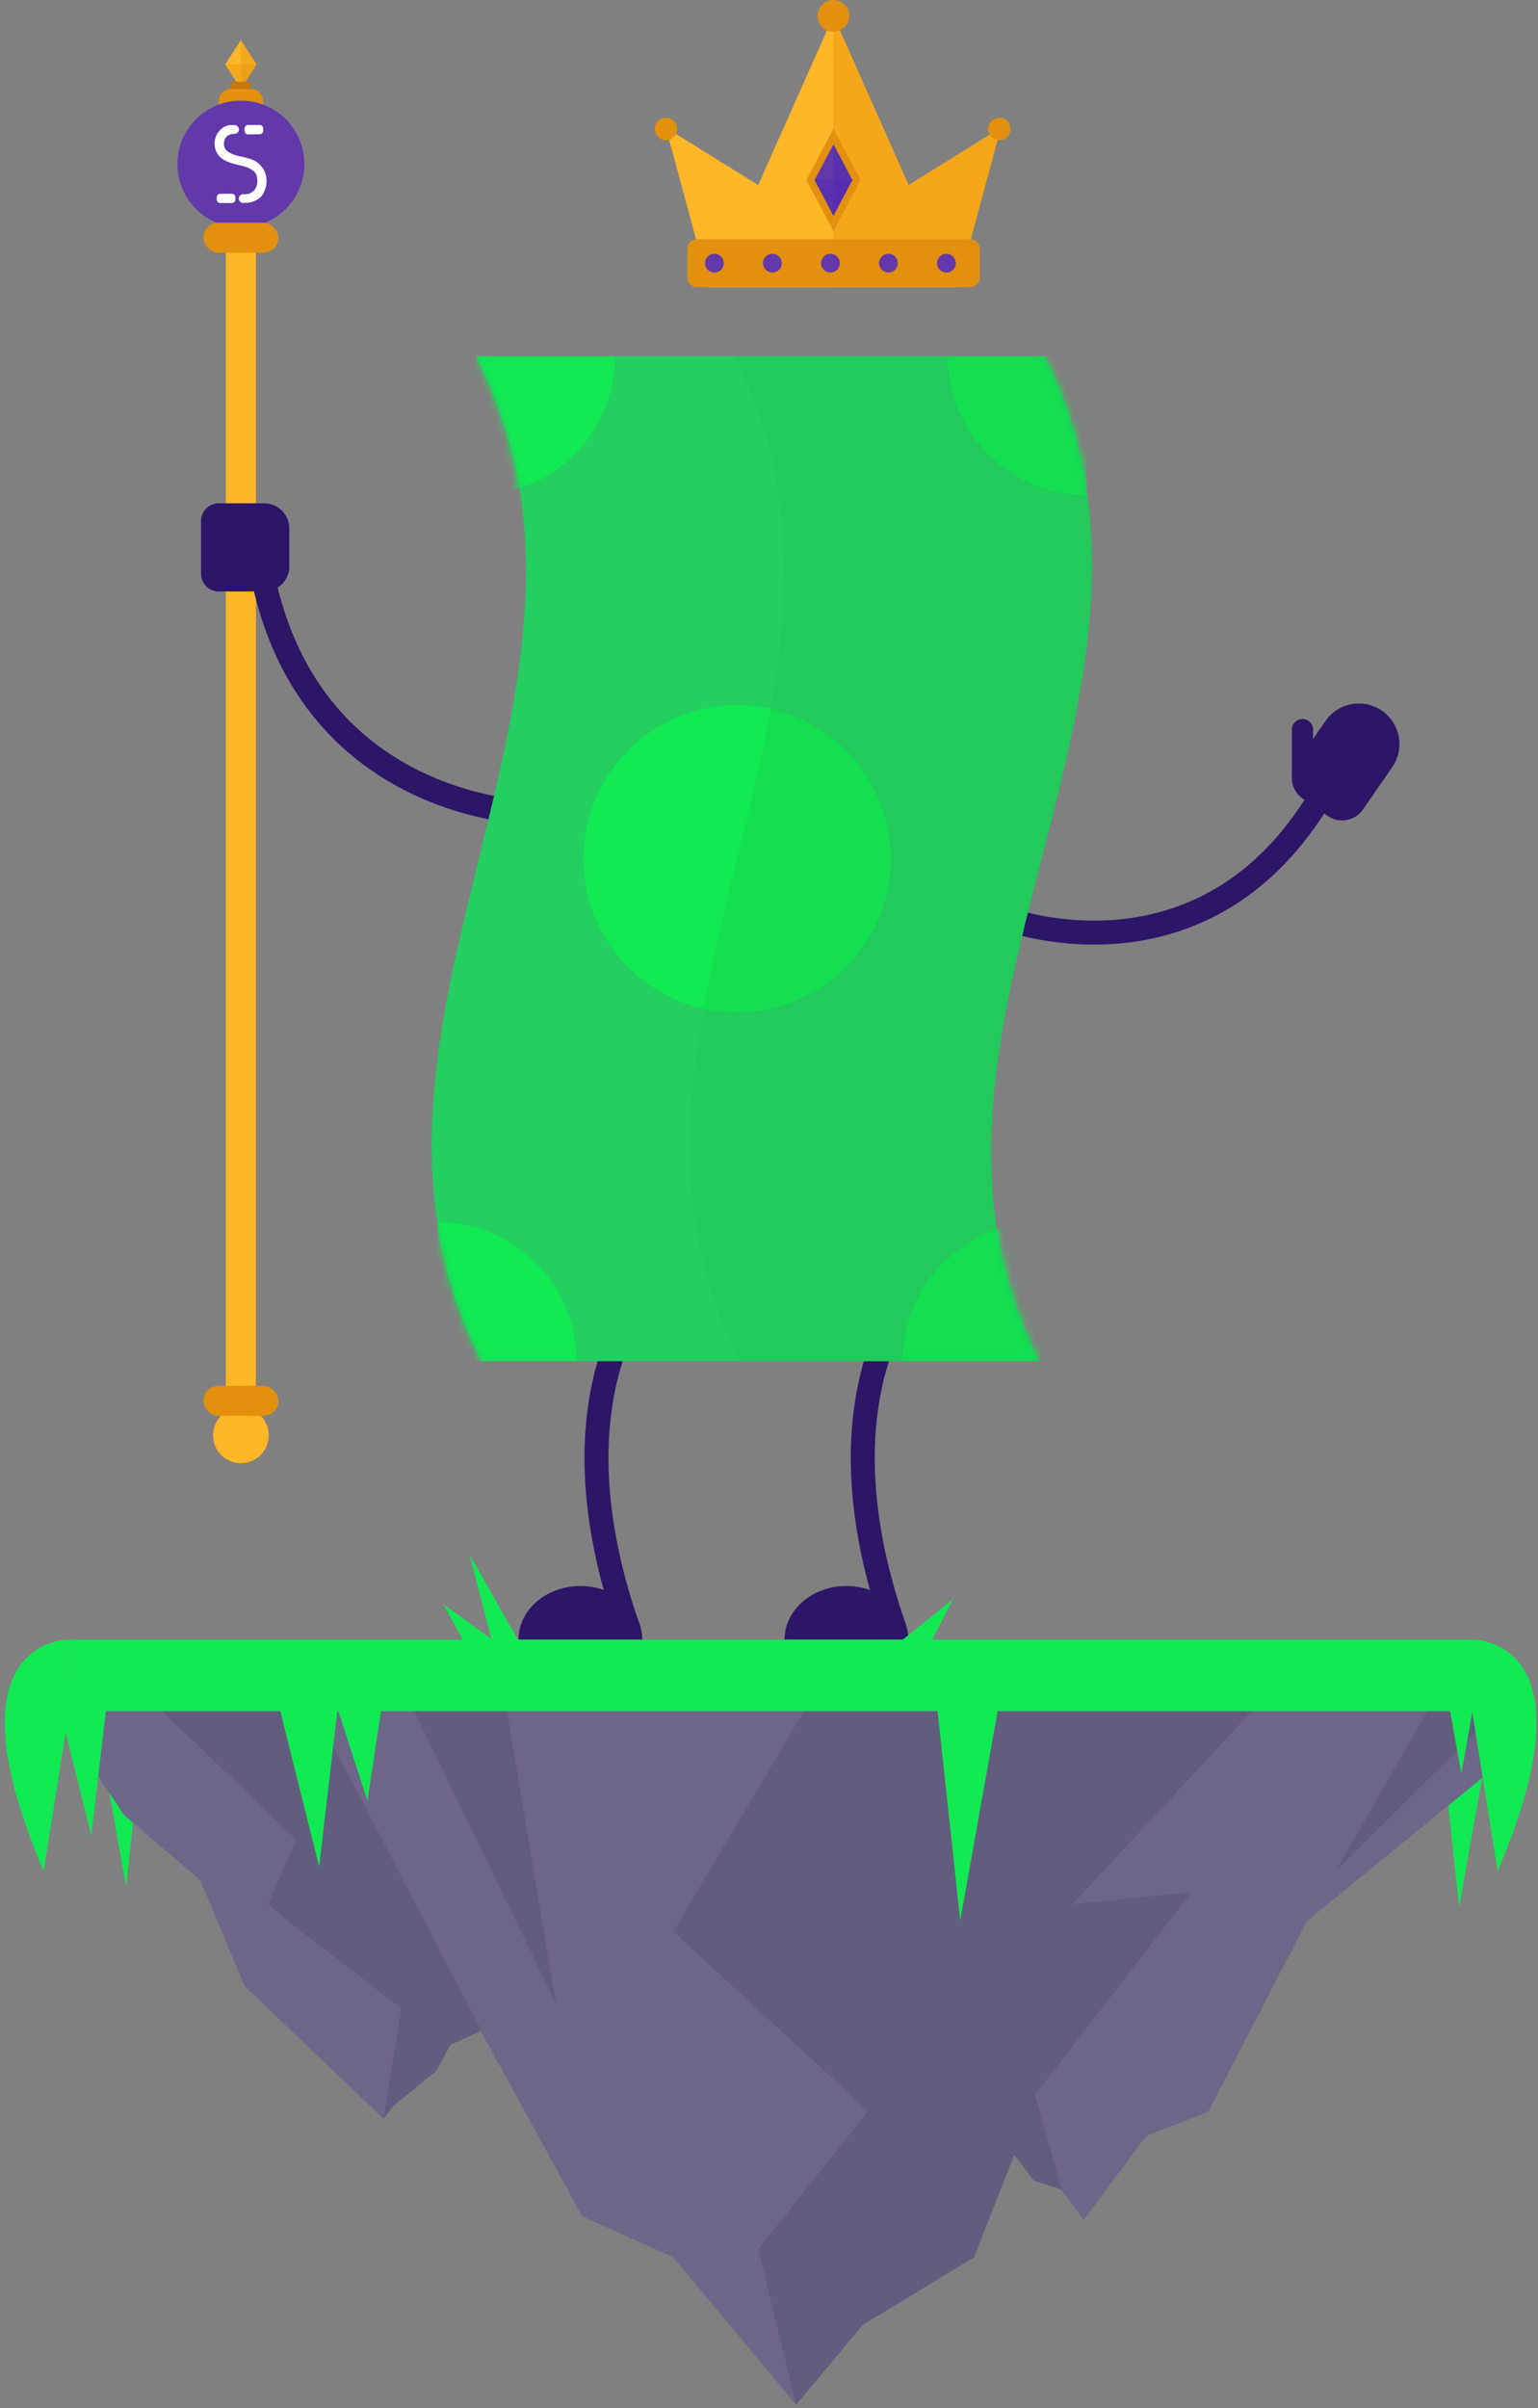 <svg width="200px" height="313px" viewBox="0 0 200 313" xmlns="http://www.w3.org/2000/svg" xmlns:xlink="http://www.w3.org/1999/xlink">
  <rect x="0" y="0" width="200" height="313" fill="#808080" stroke="none"/>
  <defs>
    <path d="M79.406 65.52c-5.61 21.767-11.22 43.541-.366 65.315H6.594C-4.502 109.061.861 87.294 6.23 65.52 11.598 43.746 16.96 21.96 5.882.204h73.895c10.855 21.755 5.245 43.542-.371 65.316z" id="a"/>
  </defs>
  <g fill="none" fill-rule="evenodd">
    <g fill-rule="nonzero">
      <path fill="#11EA53" d="M12.068 220.962l4.335 24.28 2.65-24.528-4.768-7.528-2.217 7.776"/>
      <path fill="#6E6689" d="M6.112 220.77l10.024 15.136 9.883 8.42 5.789 13.8 18.075 17.252-16.044-41.773z"/>
      <path fill="#6E6689" d="M178.904 222.193l-37.684 45.174-8.198 9.83-.57.686-20.254 24.28h-.006l-8.656 10.38-37.684-45.176-37.685-45.174z"/>
      <path fill="#6E6689" d="M90.756 222.193l-20.44 26.592-7.678 9.99-1.61 2.097-9.808 12.768-1.337 1.738-20.44-26.593-3.418-4.454-.012-.012L9.01 222.193z"/>
      <path fill="#6E6689" d="M191.078 222.193L166 254.83l-25.083 33.706-2.911-3.916-.068-.086-5.684-7.646-1.337-1.787-15.078-20.27-25.083-32.637z"/>
      <path fill="#11EA53" d="M7.69 221.815l4.193 16.758 1.969-16.925-4.02-5.196-2.141 5.363"/>
      <path fill="#11EA53" d="M194.427 221.593l-4.681 26.246-2.873-26.512 5.158-8.14 2.396 8.406"/>
      <path fill="#11EA53" d="M43.313 220.287l4.47 13.77 2.1-13.912-4.285-4.268-2.285 4.41"/>
      <path fill="#FFB627" d="M29.369 30.347h3.913V181.98h-3.913z"/>
      <path fill="#6E6689" d="M64.285 257.878l-1.678 6.031-4.025 1.85-1.894 3.433-5.468 4.448-.402-8.425 9.715-5.295 2.105-1.145z"/>
      <path fill="#6E6689" d="M61.56 262.227l14.168 25.838 11.826 5.32"/>
      <path d="M28.44 65.415h5.92a3.262 3.262 0 0 1 3.262 3.247v4.949a3.258 3.258 0 0 1-3.263 3.26h-5.92a2.296 2.296 0 0 1-2.297-2.295v-6.867a2.296 2.296 0 0 1 2.298-2.294z" fill="#2D1568"/>
      <path d="M168.572 99.196l3.797-5.49a5.267 5.267 0 0 1 7.327-1.34 5.261 5.261 0 0 1 2.197 3.389 5.272 5.272 0 0 1-.85 3.95l-3.797 5.49a3.311 3.311 0 0 1-4.606.842l-3.206-2.217a3.308 3.308 0 0 1-.862-4.624z" fill="#2D1568"/>
      <path fill="#6E6689" d="M135.369 271.221l-2.347 5.975-.67 1.702-5.695 14.487-14.46 8.777h-.005l-3.975-14.697 24.737-14.803z"/>
      <path fill="#6E6689" d="M138.075 284.576l-.137-.043-3.461-1.095-2.582-3.378-2.1-2.746 1.122-2.214 1.975-3.89.892-1.764z"/>
      <path d="M148.254 277.927l8.854-3.458 12.855-24.799 26.371-21.533-3.671-10.398s-13.48 2.765-13.753 3.019" fill="#6E6689"/>
      <path d="M169.362 93.448c.77 0 1.393.624 1.393 1.392v6.143a.142.142 0 0 1-.142.142h-2.477a.142.142 0 0 1-.142-.142V94.84c0-.759.608-1.378 1.368-1.392z" fill="#2D1568"/>
      <path fill="#353354" opacity=".2" d="M187.51 219.063l-13.826 24.118 24.366-24.118z"/>
      <path fill="#353354" opacity=".2" d="M139.449 247.5l23.56-25.338-31.48.031-2.458-7.108H108.88l-21.326 35.952 25.332 23.34-14.285 17.95 4.935 20.215 8.656-10.38h.006l14.459-8.777 5.238-13.325 2.582 3.378 3.46 1.095.069.086.069-.043-3.493-12.328 20.397-26.345z"/>
      <path fill="#11EA53" d="M129.796 222.032l-4.93 27.601-3.014-27.886 5.424-8.56 2.52 8.845"/>
      <path fill="#353354" opacity=".2" d="M34.86 247.45l3.159 2.671 14.155 10.906-2.291 14.351 1.337-1.738 5.468-4.448 1.894-3.433 4.025-1.85-1.58-3.037-.494-.952-19.63-37.727-.742-1.423-2.75 1.423-16.655-.106 17.77 17.011z"/>
      <path fill="#11EA53" d="M36.44 222.36l5.065 20.246 2.384-20.45-4.855-6.279-2.594 6.483"/>
      <path fill="#11EA53" d="M188.062 219.588l1.969 10.924L192 219.477l-2.57-3.39-1.368 3.501"/>
      <path fill="#353354" opacity=".2" d="M52.923 220.467l19.374 39.93-6.662-39.93z"/>
    </g>
    <g transform="translate(33.746 1.856)">
      <path d="M96.409 117.344s25.436 10.04 41.028-14.778" stroke="#2D1568" stroke-width="3.115"/>
      <path d="M36 103.81s-30.384 0-35.913-32.618" stroke="#2D1568" stroke-width="3.115"/>
      <path d="M87.195 162.754s-16.099 14.14-4.62 47.012" stroke="#2D1568" stroke-width="3.115"/>
      <path d="M52.57 162.754s-16.1 14.14-4.62 47.012" stroke="#2D1568" stroke-width="3.115"/>
      <g transform="translate(22.291 44.228)">
        <mask id="b" fill="#fff">
          <use xlink:href="#a"/>
        </mask>
        <use fill="#23CF5F" fill-rule="nonzero" xlink:href="#a"/>
        <path d="M23.95.204H5.845V18.28c9.995 0 18.099-8.09 18.105-18.075z" fill="#11EA53" fill-rule="nonzero" mask="url(#b)"/>
        <path d="M85.313.204H67.22c.003 9.981 8.102 18.072 18.093 18.075V.204z" fill="#11EA53" fill-rule="nonzero" mask="url(#b)"/>
        <path d="M79.412 112.754c-9.994 0-18.096 8.092-18.1 18.075h18.094l.006-18.075z" fill="#11EA53" fill-rule="nonzero" mask="url(#b)"/>
        <path d="M.83 112.754v18.075h18.105c-.007-9.984-8.11-18.075-18.105-18.075z" fill="#11EA53" fill-rule="nonzero" mask="url(#b)"/>
      </g>
      <ellipse fill="#11EA53" fill-rule="nonzero" cx="62.105" cy="109.748" rx="19.981" ry="19.961"/>
      <path d="M84.378 211.244c0-3.854-3.616-6.971-8.05-6.971-4.433 0-8.05 3.093-8.05 6.971h16.1z" fill="#2D1568" fill-rule="nonzero"/>
      <path d="M49.777 211.244c0-3.854-3.616-6.971-8.05-6.971-4.433 0-8.049 3.093-8.049 6.971h16.1z" fill="#2D1568" fill-rule="nonzero"/>
      <path d="M101.697 109.748c-5.61 21.768-11.22 43.542-.366 65.315h-38.86c-11.096-21.773-5.734-43.541-.366-65.315 5.369-21.774 10.73-43.542-.365-65.316h40.328c10.855 21.756 5.245 43.542-.371 65.316z" fill="#1AB74A" fill-rule="nonzero" opacity=".2"/>
      <path fill="#FFB627" fill-rule="nonzero" d="M96.409 14.741l-3.914 14.474-1.696 6.267H58.458l-1.696-6.267-3.914-14.474 12 7.454L74.632.204l9.777 21.991z"/>
    </g>
    <g fill-rule="nonzero">
      <ellipse fill="#FFB627" cx="31.325" cy="186.55" rx="3.622" ry="3.619"/>
      <path fill="#FFB627" d="M31.325 5.215l-2.043 3.161 2.043 3.167 2.043-3.167z"/>
      <path fill="#E2900E" opacity=".36" d="M31.325 5.215v6.328l2.043-3.167-2.043-3.161"/>
      <path fill="#E2900E" opacity=".36" d="M33.368 8.376h-4.086l2.043 3.167z"/>
      <path d="M30.056 11.543h2.538c.89 0 1.61.72 1.61 1.608v.699h-5.758v-.7c0-.887.72-1.607 1.61-1.607z" fill="#E2900E"/>
      <path d="M30.384 10.621h1.857c.23 0 .415.186.415.414v.508h-2.68v-.508c0-.226.181-.41.408-.414z" fill="#C6760C"/>
      <ellipse fill="#6338AA" cx="31.325" cy="21.322" rx="8.254" ry="8.246"/>
      <path d="M9.015 213.1s-16.42-.408-3.337 30.081L9.003 222.2l.012-9.1z" fill="#11EA53"/>
      <path d="M191.406 213.1s16.42-.408 3.337 30.081l-3.306-20.784-.031-9.297z" fill="#11EA53"/>
      <path d="M32.254 17.469a.452.452 0 0 1-.446-.458v-.31a.451.451 0 0 1 .446-.457h1.523a.452.452 0 0 1 .446.458v.29a.451.451 0 0 1-.446.458l-1.523.019z" fill="#FFF"/>
      <path d="M28.632 26.388a.452.452 0 0 1-.446-.457v-.291a.451.451 0 0 1 .446-.458h1.523a.452.452 0 0 1 .446.458v.29a.451.451 0 0 1-.446.458h-1.523z" fill="#FFF"/>
      <path d="M32.353 20.605a8.242 8.242 0 0 0-.873-.235 4.567 4.567 0 0 1-1.703-.576 1.157 1.157 0 0 1-.62-.785c-.092-.4-.01-.82.224-1.157a1.12 1.12 0 0 1 .13-.142c.164-.125.351-.215.55-.266.16-.029.322-.047.484-.056a.557.557 0 0 0 .501-.73.62.62 0 0 0-.619-.402H29.84c-.111.02-.22.047-.328.08a2.414 2.414 0 0 0-1.239 1.009 2.516 2.516 0 0 0 .211 2.92c.768.853 2.043 1.039 3.096 1.323a3.6 3.6 0 0 1 1.38.619c.272.238.442.57.478.928.075.436.015.885-.174 1.286a1.485 1.485 0 0 1-.508.557c-.087.058-.178.11-.272.155-.15.059-.31.094-.47.105h-.366a.57.57 0 1 0 .074 1.132h.403a3.06 3.06 0 0 0 1.857-.841 3.27 3.27 0 0 0 .477-3.124 3.015 3.015 0 0 0-2.105-1.8z" fill="#FFF"/>
      <path fill="#11EA53" d="M64.39 214.9l-3.337-12.879 6.563 11.58z"/>
      <path fill="#11EA53" d="M61.424 215.401l-3.783-6.928 6.396 4.627z"/>
      <path fill="#11EA53" d="M117.35 213.149l6.6-5.344-3.9 7.546z"/>
      <path fill="#11EA53" d="M191.424 222.397H9.01V213.1h182.415z"/>
      <path d="M127.406 32.333v3.711c0 .7-.569 1.269-1.27 1.269H108.36V2.053l9.777 21.991 12.019-7.448-3.914 14.475c.665.04 1.18.597 1.165 1.262z" fill="#EA9206" opacity=".4"/>
      <path d="M127.406 32.333v3.711c0 .7-.569 1.269-1.27 1.269H90.613a1.269 1.269 0 0 1-1.238-1.269v-3.711a1.238 1.238 0 0 1 1.164-1.237h35.733a1.238 1.238 0 0 1 1.134 1.237z" fill="#E2900E"/>
      <path fill="#E2900E" d="M108.378 16.757l-3.524 6.638 3.524 6.637 3.523-6.637z"/>
      <path fill="#6338AA" d="M108.378 18.761l-2.458 4.634 2.458 4.633 2.458-4.633z"/>
      <path fill="#522BB2" opacity=".5" d="M108.378 18.761v9.267l2.458-4.633-2.458-4.634"/>
      <path fill="#522BB2" opacity=".5" d="M110.836 23.395h-4.916l2.458 4.633z"/>
      <ellipse fill="#6338AA" cx="92.898" cy="34.201" rx="1.22" ry="1.219"/>
      <ellipse fill="#6338AA" cx="100.44" cy="34.201" rx="1.22" ry="1.219"/>
      <ellipse fill="#6338AA" cx="115.529" cy="34.201" rx="1.22" ry="1.219"/>
      <ellipse fill="#6338AA" cx="123.071" cy="34.201" rx="1.22" ry="1.219"/>
      <ellipse fill="#6338AA" cx="107.988" cy="34.201" rx="1.22" ry="1.219"/>
      <ellipse fill="#E2900E" cx="108.378" cy="2.06" rx="2.062" ry="2.06"/>
      <ellipse fill="#E2900E" transform="rotate(-45 86.603 16.755)" cx="86.603" cy="16.755" rx="1.455" ry="1.454"/>
      <rect fill="#E2900E" x="26.446" y="28.943" width="9.759" height="3.903" rx="1.952"/>
      <rect fill="#E2900E" x="26.446" y="180.111" width="9.759" height="3.903" rx="1.952"/>
      <ellipse fill="#E2900E" transform="rotate(-45 129.95 16.759)" cx="129.95" cy="16.759" rx="1.455" ry="1.454"/>
    </g>
  </g>
</svg>
